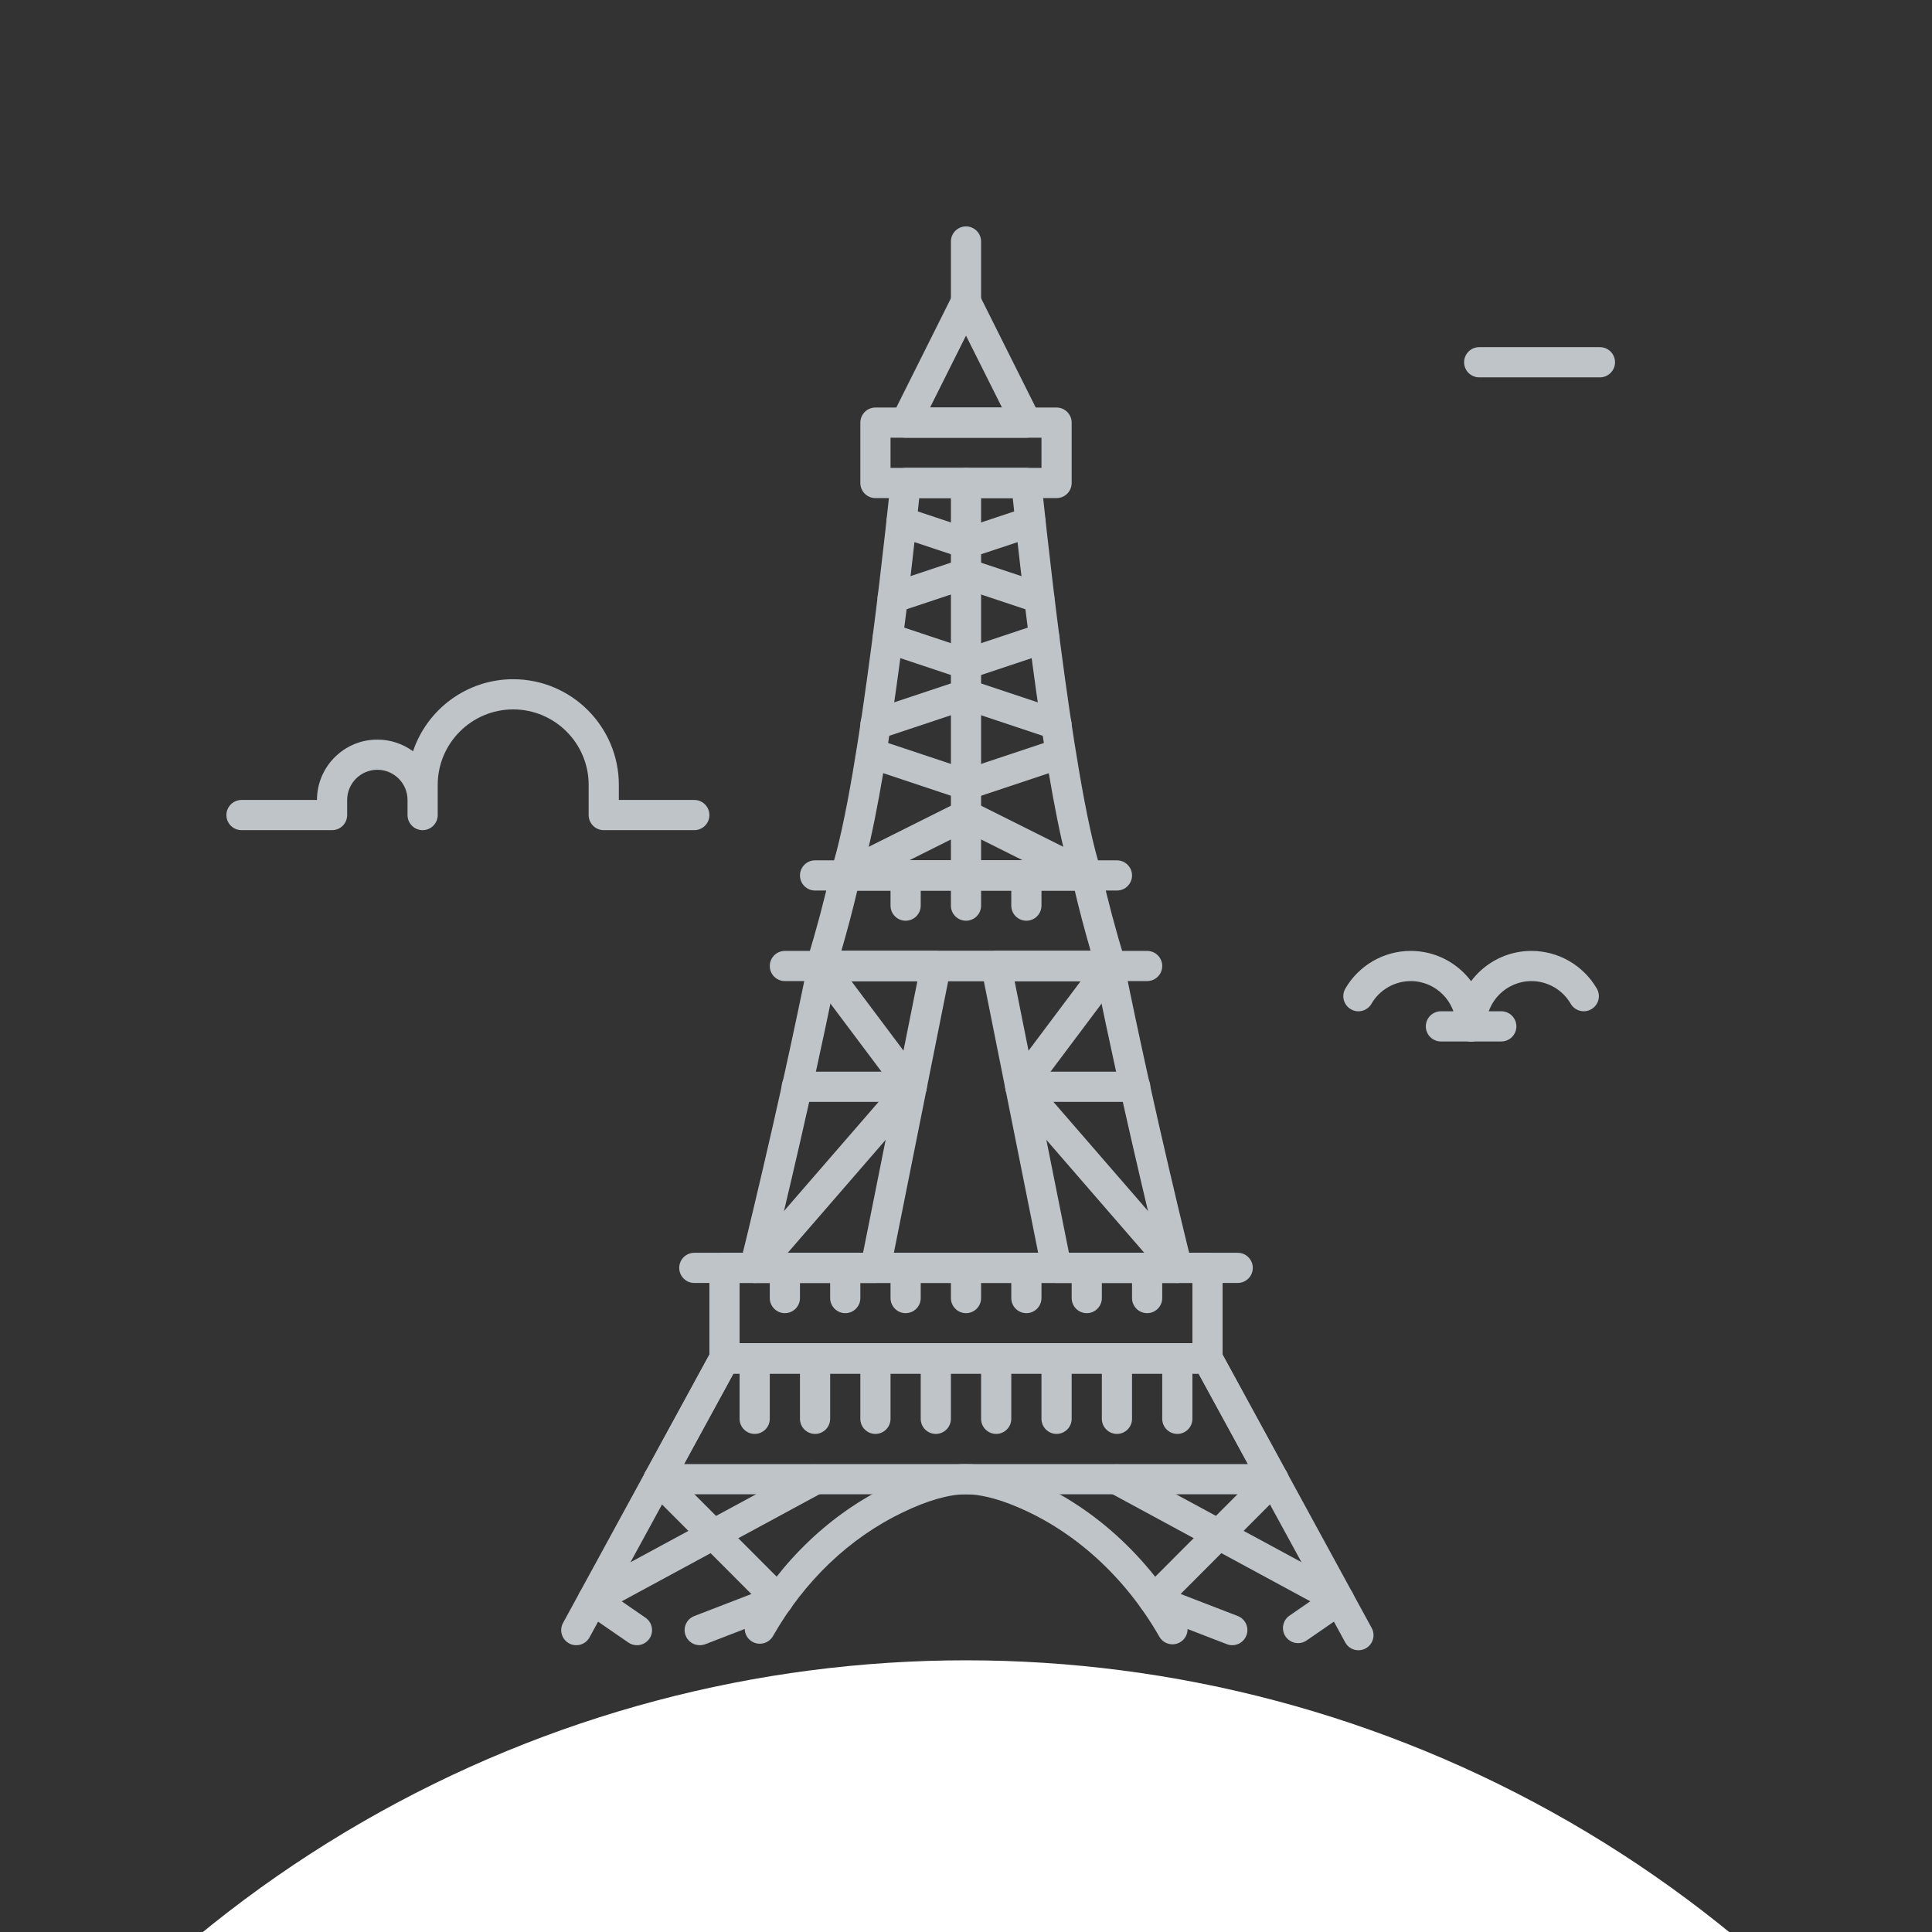 <?xml version="1.0" ?><svg width="64px" height="64px" viewBox="0 0 64 64" id="Layer_1" style="enable-background:new 0 0 64 64;" version="1.1" xml:space="preserve" xmlns="http://www.w3.org/2000/svg" xmlns:xlink="http://www.w3.org/1999/xlink"><rect x="0" y="0" width="64" height="64" fill="#333333" stroke="none"/><style type="text/css">
	.st0{fill:#ffffff; }
	.st1{fill:#bfc4c9; }
</style><g><g><circle class="st0" cx="32" cy="95" r="40"/></g><g><path class="st1" d="M48.732,34.5c-0.276,0-0.5-0.224-0.5-0.5c0-0.827-0.673-1.5-1.5-1.5c-0.534,0-1.032,0.287-1.3,0.75    c-0.139,0.24-0.445,0.322-0.683,0.182c-0.239-0.138-0.321-0.444-0.183-0.683c0.445-0.771,1.275-1.249,2.165-1.249    c1.379,0,2.5,1.122,2.5,2.5C49.232,34.276,49.009,34.5,48.732,34.5z"/></g><g><path class="st1" d="M48.732,34.5c-0.276,0-0.5-0.224-0.5-0.5c0-1.378,1.121-2.5,2.5-2.5c0.89,0,1.72,0.479,2.165,1.249    c0.139,0.239,0.057,0.545-0.183,0.683c-0.237,0.138-0.544,0.057-0.683-0.182c-0.268-0.463-0.766-0.75-1.3-0.75    c-0.827,0-1.5,0.673-1.5,1.5C49.232,34.276,49.009,34.5,48.732,34.5z"/></g><g><path class="st1" d="M49.732,34.5h-2c-0.276,0-0.5-0.224-0.5-0.5s0.224-0.5,0.5-0.5h2c0.276,0,0.5,0.224,0.5,0.5    S50.009,34.5,49.732,34.5z"/></g><g><path class="st1" d="M53,12.5h-4c-0.276,0-0.5-0.224-0.5-0.5s0.224-0.5,0.5-0.5h4c0.276,0,0.5,0.224,0.5,0.5S53.276,12.5,53,12.5z    "/></g><g><path class="st1" d="M38.84,54.47c-0.173,0-0.342-0.09-0.435-0.252c-1.132-1.982-2.821-3.517-4.756-4.319    C33.012,49.634,32.457,49.5,32,49.5c-0.563,0-1.269,0.202-2.096,0.6c-1.764,0.846-3.25,2.264-4.299,4.099    c-0.139,0.241-0.446,0.321-0.683,0.186c-0.24-0.137-0.323-0.442-0.187-0.682c1.15-2.013,2.788-3.57,4.734-4.504    C30.435,48.735,31.286,48.5,32,48.5c0.589,0,1.272,0.16,2.032,0.475c2.139,0.888,4,2.573,5.242,4.747    c0.137,0.24,0.053,0.545-0.187,0.682C39.01,54.449,38.925,54.47,38.84,54.47z"/></g><g><path class="st1" d="M45,54.667c-0.177,0-0.349-0.094-0.438-0.261L39.703,45.5H24.297l-4.768,8.739    c-0.131,0.242-0.437,0.332-0.678,0.2c-0.242-0.132-0.332-0.436-0.199-0.678l4.909-9C23.648,44.6,23.817,44.5,24,44.5h16    c0.183,0,0.352,0.1,0.438,0.261l5,9.167c0.133,0.242,0.043,0.546-0.199,0.678C45.163,54.647,45.081,54.667,45,54.667z"/></g><g><path class="st1" d="M40,45.5H24c-0.276,0-0.5-0.224-0.5-0.5v-3c0-0.276,0.224-0.5,0.5-0.5h16c0.276,0,0.5,0.224,0.5,0.5v3    C40.5,45.276,40.276,45.5,40,45.5z M24.5,44.5h15v-2h-15V44.5z"/></g><g><path class="st1" d="M41,42.5H23c-0.276,0-0.5-0.224-0.5-0.5s0.224-0.5,0.5-0.5h18c0.276,0,0.5,0.224,0.5,0.5S41.276,42.5,41,42.5    z"/></g><g><path class="st1" d="M36.799,32.5h-9.598c-0.158,0-0.308-0.075-0.401-0.202c-0.095-0.127-0.123-0.292-0.077-0.443    c0.321-1.054,0.586-2.051,0.789-2.963C27.563,28.663,27.766,28.5,28,28.5h8c0.234,0,0.438,0.163,0.488,0.392    c0.203,0.912,0.468,1.909,0.789,2.963c0.046,0.151,0.018,0.316-0.077,0.443C37.106,32.425,36.957,32.5,36.799,32.5z M27.871,31.5    h8.258c-0.202-0.697-0.378-1.366-0.527-2h-7.203C28.249,30.134,28.073,30.803,27.871,31.5z"/></g><g><path class="st1" d="M35,16.5h-6c-0.276,0-0.5-0.224-0.5-0.5v-2c0-0.276,0.224-0.5,0.5-0.5h6c0.276,0,0.5,0.224,0.5,0.5v2    C35.5,16.276,35.276,16.5,35,16.5z M29.5,15.5h5v-1h-5V15.5z"/></g><g><path class="st1" d="M34,14.5h-4c-0.173,0-0.334-0.09-0.426-0.237c-0.091-0.147-0.099-0.332-0.021-0.486l2-4    c0.17-0.339,0.725-0.339,0.895,0l2,4c0.077,0.155,0.069,0.339-0.021,0.486C34.334,14.41,34.173,14.5,34,14.5z M30.809,13.5h2.383    L32,11.118L30.809,13.5z"/></g><g><path class="st1" d="M32,10.5c-0.276,0-0.5-0.224-0.5-0.5V8c0-0.276,0.224-0.5,0.5-0.5s0.5,0.224,0.5,0.5v2    C32.5,10.276,32.276,10.5,32,10.5z"/></g><g><path class="st1" d="M38,32.5H26c-0.276,0-0.5-0.224-0.5-0.5s0.224-0.5,0.5-0.5h12c0.276,0,0.5,0.224,0.5,0.5S38.276,32.5,38,32.5    z"/></g><g><path class="st1" d="M37,29.5H27c-0.276,0-0.5-0.224-0.5-0.5s0.224-0.5,0.5-0.5h10c0.276,0,0.5,0.224,0.5,0.5S37.276,29.5,37,29.5    z"/></g><g><path class="st1" d="M32,29.5c-0.276,0-0.5-0.224-0.5-0.5V16c0-0.276,0.224-0.5,0.5-0.5s0.5,0.224,0.5,0.5v13    C32.5,29.276,32.276,29.5,32,29.5z"/></g><g><path class="st1" d="M30,30.5c-0.276,0-0.5-0.224-0.5-0.5v-1c0-0.276,0.224-0.5,0.5-0.5s0.5,0.224,0.5,0.5v1    C30.5,30.276,30.276,30.5,30,30.5z"/></g><g><path class="st1" d="M32,30.5c-0.276,0-0.5-0.224-0.5-0.5v-1c0-0.276,0.224-0.5,0.5-0.5s0.5,0.224,0.5,0.5v1    C32.5,30.276,32.276,30.5,32,30.5z"/></g><g><path class="st1" d="M34,30.5c-0.276,0-0.5-0.224-0.5-0.5v-1c0-0.276,0.224-0.5,0.5-0.5s0.5,0.224,0.5,0.5v1    C34.5,30.276,34.276,30.5,34,30.5z"/></g><g><path class="st1" d="M39,42.5h-4c-0.238,0-0.443-0.168-0.49-0.402l-2-10c-0.029-0.147,0.009-0.299,0.104-0.415    S32.851,31.5,33,31.5h3.745c0.238,0,0.443,0.168,0.49,0.401c1.002,4.97,2.237,9.928,2.25,9.978    c0.037,0.149,0.004,0.308-0.091,0.429C39.3,42.429,39.154,42.5,39,42.5z M35.41,41.5h2.952c-0.352-1.441-1.246-5.178-2.026-9    H33.61L35.41,41.5z"/></g><g><path class="st1" d="M29,42.5h-4c-0.154,0-0.299-0.071-0.395-0.192c-0.095-0.121-0.128-0.279-0.091-0.429    c0.013-0.05,1.248-5.009,2.25-9.978c0.047-0.233,0.252-0.401,0.49-0.401H31c0.149,0,0.292,0.067,0.387,0.183    s0.133,0.268,0.104,0.415l-2,10C29.443,42.332,29.238,42.5,29,42.5z M25.638,41.5h2.952l1.8-9h-2.726    C26.884,36.322,25.989,40.059,25.638,41.5z"/></g><g><path class="st1" d="M30.2,36.5h-3.806c-0.276,0-0.5-0.224-0.5-0.5s0.224-0.5,0.5-0.5H30.2c0.276,0,0.5,0.224,0.5,0.5    S30.477,36.5,30.2,36.5z"/></g><g><path class="st1" d="M25,42.5c-0.116,0-0.232-0.04-0.327-0.122c-0.209-0.181-0.231-0.497-0.051-0.706l4.937-5.695L26.801,32.3    c-0.165-0.221-0.12-0.534,0.101-0.7c0.22-0.165,0.533-0.122,0.7,0.1l2.999,4c0.141,0.188,0.132,0.449-0.022,0.627l-5.2,6    C25.279,42.441,25.14,42.5,25,42.5z"/></g><g><path class="st1" d="M37.605,36.5H33.8c-0.276,0-0.5-0.224-0.5-0.5s0.224-0.5,0.5-0.5h3.806c0.276,0,0.5,0.224,0.5,0.5    S37.882,36.5,37.605,36.5z"/></g><g><path class="st1" d="M39,42.5c-0.14,0-0.279-0.059-0.378-0.172l-5.2-6c-0.154-0.178-0.163-0.439-0.022-0.627l2.999-4    c0.167-0.221,0.48-0.265,0.7-0.1c0.221,0.166,0.266,0.479,0.101,0.7l-2.758,3.677l4.937,5.695    c0.181,0.209,0.158,0.524-0.051,0.706C39.232,42.46,39.116,42.5,39,42.5z"/></g><g><path class="st1" d="M36,29.5h-8c-0.161,0-0.312-0.077-0.405-0.208c-0.095-0.13-0.12-0.298-0.069-0.451    c0.972-2.913,1.967-12.792,1.978-12.892c0.025-0.255,0.24-0.45,0.497-0.45h4c0.257,0,0.472,0.195,0.497,0.45    c0.011,0.1,1.006,9.979,1.978,12.892c0.051,0.152,0.025,0.32-0.069,0.451C36.312,29.423,36.161,29.5,36,29.5z M28.667,28.5h6.666    c-0.825-3.144-1.59-10.137-1.784-12h-3.098C30.257,18.363,29.492,25.356,28.667,28.5z"/></g><g><path class="st1" d="M32,18.5c-0.054,0-0.106-0.009-0.158-0.026l-2.137-0.711c-0.262-0.087-0.403-0.371-0.316-0.633    c0.089-0.262,0.372-0.402,0.633-0.316L32,17.473l1.979-0.659c0.263-0.087,0.545,0.054,0.633,0.316    c0.087,0.262-0.055,0.545-0.316,0.633l-2.137,0.711C32.106,18.491,32.054,18.5,32,18.5z"/></g><g><path class="st1" d="M34.428,20.309c-0.053,0-0.105-0.008-0.158-0.026L32,19.527l-2.27,0.756    c-0.261,0.088-0.544-0.053-0.633-0.316c-0.087-0.262,0.055-0.545,0.316-0.632l2.428-0.809c0.104-0.034,0.213-0.034,0.316,0    l2.428,0.809c0.262,0.087,0.403,0.37,0.316,0.632C34.832,20.177,34.637,20.309,34.428,20.309z"/></g><g><path class="st1" d="M32,22.5c-0.054,0-0.106-0.009-0.158-0.026l-2.594-0.865c-0.262-0.087-0.403-0.37-0.316-0.632    c0.088-0.262,0.371-0.401,0.633-0.316L32,21.473l2.436-0.812c0.262-0.086,0.545,0.054,0.633,0.316    c0.087,0.262-0.055,0.545-0.316,0.632l-2.594,0.865C32.106,22.491,32.054,22.5,32,22.5z"/></g><g><path class="st1" d="M35,24.5c-0.053,0-0.105-0.008-0.158-0.026L32,23.527l-2.842,0.947c-0.261,0.087-0.544-0.053-0.633-0.316    c-0.087-0.262,0.055-0.545,0.316-0.632l3-1c0.104-0.034,0.213-0.034,0.316,0l3,1c0.262,0.087,0.403,0.37,0.316,0.632    C35.404,24.368,35.209,24.5,35,24.5z"/></g><g><path class="st1" d="M32,26.5c-0.054,0-0.106-0.009-0.158-0.026l-3-1c-0.262-0.087-0.403-0.37-0.316-0.632    c0.089-0.262,0.373-0.401,0.633-0.316L32,25.473l2.842-0.947c0.262-0.085,0.545,0.054,0.633,0.316    c0.087,0.262-0.055,0.545-0.316,0.632l-3,1C32.106,26.491,32.054,26.5,32,26.5z"/></g><g><path class="st1" d="M36,29.5c-0.075,0-0.151-0.017-0.224-0.053L32,27.559l-3.776,1.888c-0.248,0.123-0.547,0.024-0.671-0.224    c-0.123-0.247-0.023-0.547,0.224-0.671l4-2c0.141-0.07,0.307-0.07,0.447,0l4,2c0.247,0.124,0.347,0.424,0.224,0.671    C36.359,29.399,36.183,29.5,36,29.5z"/></g><g><path class="st1" d="M42.182,49.5H21.818c-0.177,0-0.34-0.093-0.43-0.245c-0.091-0.152-0.094-0.34-0.009-0.495l2.182-4    C23.648,44.6,23.817,44.5,24,44.5h16c0.183,0,0.352,0.1,0.438,0.261l2.182,4c0.085,0.155,0.082,0.343-0.009,0.495    C42.521,49.407,42.358,49.5,42.182,49.5z M22.66,48.5h18.68l-1.637-3H24.297L22.66,48.5z"/></g><g><path class="st1" d="M26,43.5c-0.276,0-0.5-0.224-0.5-0.5v-1c0-0.276,0.224-0.5,0.5-0.5s0.5,0.224,0.5,0.5v1    C26.5,43.276,26.276,43.5,26,43.5z"/></g><g><path class="st1" d="M28,43.5c-0.276,0-0.5-0.224-0.5-0.5v-1c0-0.276,0.224-0.5,0.5-0.5s0.5,0.224,0.5,0.5v1    C28.5,43.276,28.276,43.5,28,43.5z"/></g><g><path class="st1" d="M30,43.5c-0.276,0-0.5-0.224-0.5-0.5v-1c0-0.276,0.224-0.5,0.5-0.5s0.5,0.224,0.5,0.5v1    C30.5,43.276,30.276,43.5,30,43.5z"/></g><g><path class="st1" d="M32,43.5c-0.276,0-0.5-0.224-0.5-0.5v-1c0-0.276,0.224-0.5,0.5-0.5s0.5,0.224,0.5,0.5v1    C32.5,43.276,32.276,43.5,32,43.5z"/></g><g><path class="st1" d="M34,43.5c-0.276,0-0.5-0.224-0.5-0.5v-1c0-0.276,0.224-0.5,0.5-0.5s0.5,0.224,0.5,0.5v1    C34.5,43.276,34.276,43.5,34,43.5z"/></g><g><path class="st1" d="M36,43.5c-0.276,0-0.5-0.224-0.5-0.5v-1c0-0.276,0.224-0.5,0.5-0.5s0.5,0.224,0.5,0.5v1    C36.5,43.276,36.276,43.5,36,43.5z"/></g><g><path class="st1" d="M38,43.5c-0.276,0-0.5-0.224-0.5-0.5v-1c0-0.276,0.224-0.5,0.5-0.5s0.5,0.224,0.5,0.5v1    C38.5,43.276,38.276,43.5,38,43.5z"/></g><g><path class="st1" d="M25,47.5c-0.276,0-0.5-0.224-0.5-0.5v-2c0-0.276,0.224-0.5,0.5-0.5s0.5,0.224,0.5,0.5v2    C25.5,47.276,25.276,47.5,25,47.5z"/></g><g><path class="st1" d="M27,47.5c-0.276,0-0.5-0.224-0.5-0.5v-2c0-0.276,0.224-0.5,0.5-0.5s0.5,0.224,0.5,0.5v2    C27.5,47.276,27.276,47.5,27,47.5z"/></g><g><path class="st1" d="M29,47.5c-0.276,0-0.5-0.224-0.5-0.5v-2c0-0.276,0.224-0.5,0.5-0.5s0.5,0.224,0.5,0.5v2    C29.5,47.276,29.276,47.5,29,47.5z"/></g><g><path class="st1" d="M31,47.5c-0.276,0-0.5-0.224-0.5-0.5v-2c0-0.276,0.224-0.5,0.5-0.5s0.5,0.224,0.5,0.5v2    C31.5,47.276,31.276,47.5,31,47.5z"/></g><g><path class="st1" d="M33,47.5c-0.276,0-0.5-0.224-0.5-0.5v-2c0-0.276,0.224-0.5,0.5-0.5s0.5,0.224,0.5,0.5v2    C33.5,47.276,33.276,47.5,33,47.5z"/></g><g><path class="st1" d="M35,47.5c-0.276,0-0.5-0.224-0.5-0.5v-2c0-0.276,0.224-0.5,0.5-0.5s0.5,0.224,0.5,0.5v2    C35.5,47.276,35.276,47.5,35,47.5z"/></g><g><path class="st1" d="M37,47.5c-0.276,0-0.5-0.224-0.5-0.5v-2c0-0.276,0.224-0.5,0.5-0.5s0.5,0.224,0.5,0.5v2    C37.5,47.276,37.276,47.5,37,47.5z"/></g><g><path class="st1" d="M39,47.5c-0.276,0-0.5-0.224-0.5-0.5v-2c0-0.276,0.224-0.5,0.5-0.5s0.5,0.224,0.5,0.5v2    C39.5,47.276,39.276,47.5,39,47.5z"/></g><g><path class="st1" d="M23.179,54.5c-0.2,0-0.39-0.122-0.467-0.32c-0.099-0.258,0.029-0.547,0.287-0.646l1.891-0.73l-3.434-3.442    c-0.195-0.195-0.195-0.512,0-0.707c0.195-0.194,0.512-0.195,0.707,0.001l3.976,3.985c0.12,0.12,0.171,0.292,0.136,0.457    c-0.035,0.166-0.151,0.302-0.31,0.363l-2.606,1.007C23.3,54.489,23.238,54.5,23.179,54.5z"/></g><g><path class="st1" d="M21.1,54.5c-0.099,0-0.197-0.029-0.284-0.088l-1.46-1.007c-0.143-0.099-0.225-0.265-0.215-0.438    c0.009-0.174,0.108-0.33,0.261-0.413l7.36-3.984c0.243-0.131,0.547-0.042,0.678,0.201c0.132,0.243,0.041,0.546-0.201,0.678    l-6.644,3.597l0.789,0.544c0.227,0.157,0.284,0.468,0.127,0.695C21.414,54.424,21.258,54.5,21.1,54.5z"/></g><g><path class="st1" d="M40.821,54.5c-0.06,0-0.121-0.011-0.18-0.034l-2.606-1.007c-0.158-0.061-0.274-0.197-0.31-0.363    c-0.035-0.165,0.016-0.337,0.136-0.457l3.976-3.985c0.195-0.196,0.512-0.195,0.707-0.001c0.195,0.195,0.195,0.512,0,0.707    l-3.434,3.442l1.891,0.73c0.258,0.1,0.386,0.389,0.287,0.646C41.211,54.378,41.021,54.5,40.821,54.5z"/></g><g><path class="st1" d="M43,54.431c-0.158,0-0.314-0.076-0.412-0.216c-0.156-0.227-0.099-0.539,0.128-0.695l0.689-0.475l-6.644-3.597    c-0.242-0.131-0.333-0.435-0.201-0.678c0.131-0.244,0.435-0.332,0.678-0.201l7.36,3.984c0.152,0.083,0.252,0.239,0.261,0.413    c0.01,0.174-0.072,0.34-0.215,0.438l-1.36,0.938C43.197,54.402,43.099,54.431,43,54.431z"/></g><g><path class="st1" d="M23,27.5h-3c-0.276,0-0.5-0.224-0.5-0.5v-1c0-1.378-1.121-2.5-2.5-2.5s-2.5,1.122-2.5,2.5v1    c0,0.276-0.224,0.5-0.5,0.5s-0.5-0.224-0.5-0.5v-0.5c0-0.551-0.448-1-1-1s-1,0.449-1,1V27c0,0.276-0.224,0.5-0.5,0.5H8    c-0.276,0-0.5-0.224-0.5-0.5s0.224-0.5,0.5-0.5h2.5c0-1.103,0.897-2,2-2c0.441,0,0.851,0.144,1.182,0.387    C14.147,23.501,15.459,22.5,17,22.5c1.93,0,3.5,1.57,3.5,3.5v0.5H23c0.276,0,0.5,0.224,0.5,0.5S23.276,27.5,23,27.5z"/></g></g></svg>